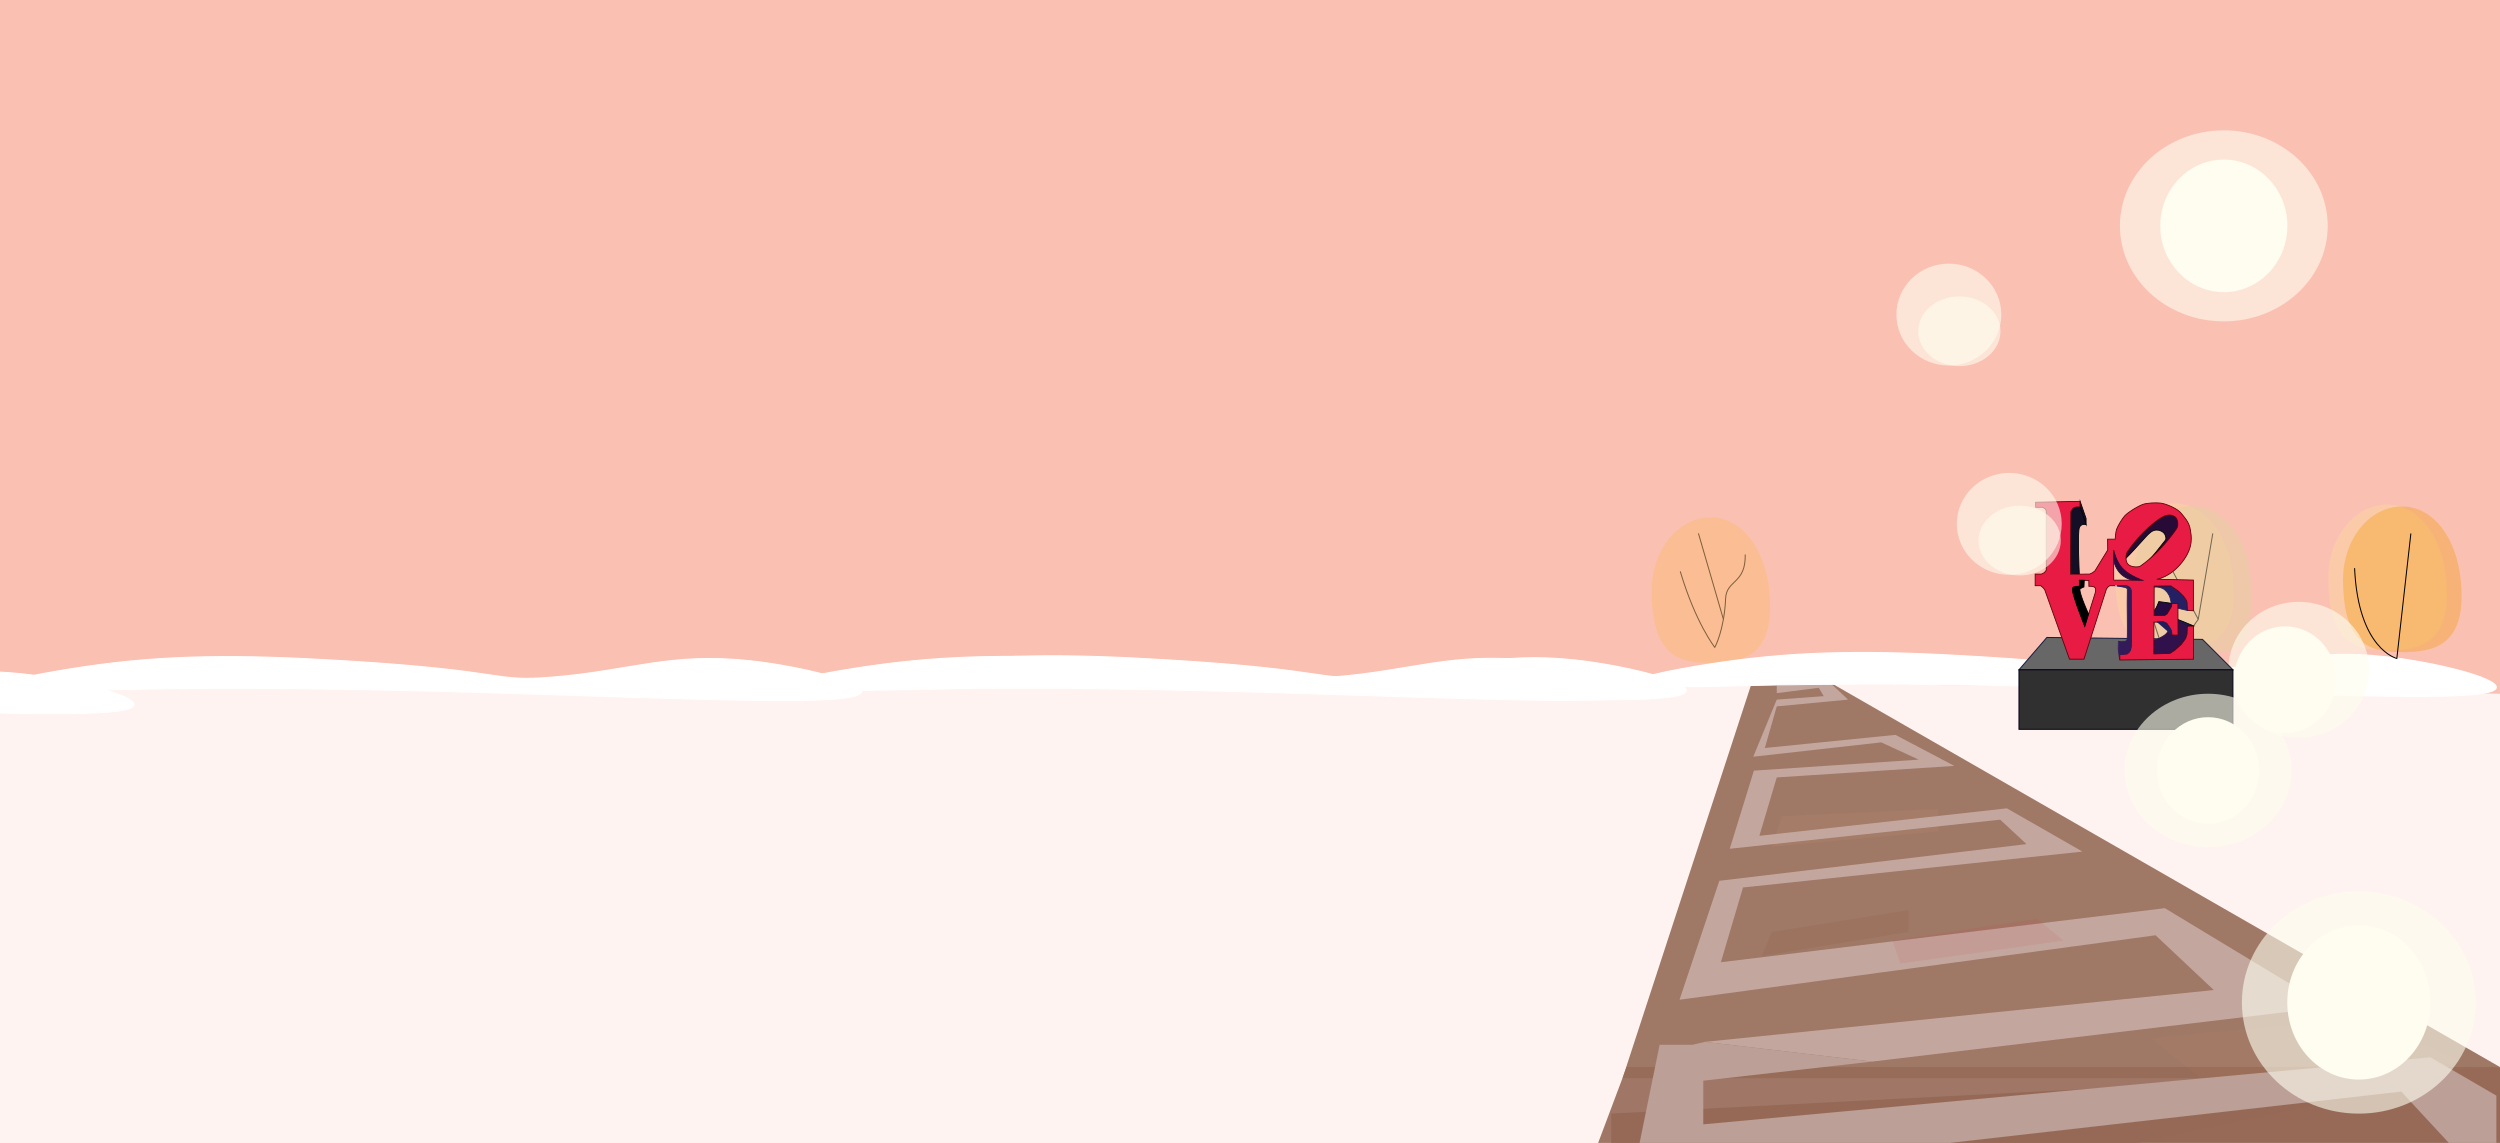 <?xml version="1.0" encoding="utf-8"?>
<!-- Generator: Adobe Illustrator 18.1.1, SVG Export Plug-In . SVG Version: 6.00 Build 0)  -->
<svg version="1.1" xmlns="http://www.w3.org/2000/svg" xmlns:xlink="http://www.w3.org/1999/xlink" x="0px" y="0px"
	 viewBox="0 0 2473.9 1131" enable-background="new 0 0 2473.9 1131" xml:space="preserve">
<g id="Layer_1">
	<g>
		<rect x="-574.1" y="-17.2" fill="#FAC1B3" width="3048" height="1299.2"/>
	</g>
	<path opacity="0.5" fill="#FCD7A1" d="M2209.7,570.3c6.9,65.6-26.1,72.1-58.2,72.1s-58.2-7.8-58.2-72.1c0-39.8,26.1-72.1,58.2-72.1
		S2205.6,530.6,2209.7,570.3z"/>
	<g>
		<path fill="none" stroke="#000000" stroke-miterlimit="10" d="M1662.7,565.4c15.2,51.2,34.2,75.2,34.2,75.2s9.4-17,10.7-48.4
			c0.8-18.5,20.1-14.3,19.4-43.5"/>
		<line fill="none" stroke="#000000" stroke-miterlimit="10" x1="1680.7" y1="527.8" x2="1705.4" y2="612.8"/>
	</g>
	<path opacity="0.8" fill="#FFFFFF" d="M-573.9,685.3c0,0,1.2-18.1,490.3-9.7c255.3,4.3,557.3,5.4,1419.5,0c476.3-3,1143,11,1143,11
		l12.8,593.8l-3065.8,0.1L-573.9,685.3z"/>
	<g>
		<polyline fill="none" stroke="#000000" stroke-miterlimit="10" points="2114.2,562.2 2144.7,656.8 2175.3,612.8 2189.7,527.8 		
			"/>
		<line fill="none" stroke="#000000" stroke-miterlimit="10" x1="2175.3" y1="612.8" x2="2144.7" y2="555.2"/>
	</g>
	<polygon fill="#966A57" points="1594.4,1101.9 2588.6,1050.5 2588.6,1238.2 1594.4,1238.2 	"/>
	<polygon opacity="0.9" fill="#966A57" points="1554,1204.1 1629.6,1233 2473.4,1055.8 1609.7,1055.8 	"/>
	<path opacity="0.5" fill="#FCD7A1" d="M2420.5,571.5c6.9,65.6-26.1,72.1-58.2,72.1c-32.2,0-58.2-7.8-58.2-72.1
		c0-39.8,26.1-72.1,58.2-72.1C2394.4,499.4,2416.4,531.8,2420.5,571.5z"/>
	<g opacity="0.9">
		<g>
			<polygon fill="#966A57" points="1735.1,670.7 1806.9,673 2493.2,1067 1605.6,1067 			"/>
			<polygon opacity="0.1" fill="#C49A6C" points="1763.2,807.6 1753.4,837.9 1917.9,822.7 1917.9,800.5 			"/>
			<polygon fill="#BC9F96" points="1758.2,678.3 1811.2,675.9 1828.8,692.3 1758.2,699 1746.4,740.2 1875.6,727.2 1933.9,757.9 
				1758.2,769.3 1741,827.1 1985.9,799.9 2060.7,842.7 1724.8,878.2 1702.9,952.2 2142.2,898.7 2304,996.5 1852.5,1050.5 1687,1031 
				2190.7,979.7 2133.1,925.5 1662,989.3 1701.4,871.6 2005.4,835.3 1979.3,811.1 1711.7,839.9 1735.6,762.6 1898.7,751.7 
				1861.6,734.6 1735,748.8 1758.2,692.3 1804.7,688.9 1799.8,680.6 1758.2,685.9 			"/>
			<polygon opacity="0.1" fill="#BE1E2D" points="1872.6,930.8 1880.5,953.6 2042.1,930.8 2015.8,909.2 			"/>
			<polygon opacity="0.1" fill="#603913" points="1753.4,922.2 1743.4,946 1888.5,922.2 1888.5,900.6 			"/>
			<polygon opacity="0.2" fill="#A97C50" points="2128.3,1027.3 2214.9,1097.2 2435.9,1050.5 2344.2,1006.8 			"/>
		</g>
		<polygon opacity="0.1" fill="#BE1E2D" points="1758.3,664.4 1759.8,672.5 1791.1,664.4 1786,656.7 		"/>
	</g>
	<path opacity="0.5" fill="#FCBD77" d="M1750.8,584c6.9,65.6-26.1,72.1-58.2,72.1c-32.2,0-58.2-7.8-58.2-72.1
		c0-39.8,26.1-72.1,58.2-72.1C1724.7,511.9,1746.7,544.3,1750.8,584z"/>
	<path opacity="0.5" fill="#E5CFA1" d="M2227.1,572.9c6.1,84.2-26.1,72.1-58.2,72.1c-32.2,0-58.2,13.5-58.2-72.1
		c0-39.8,26.1-72.1,58.2-72.1C2201,500.7,2224.2,533.1,2227.1,572.9z"/>
	<path fill="#FFFFFF" stroke="#FFFFFF" stroke-miterlimit="10" d="M1617.7,674.9c0.6,6.7,82.7,4.3,109.7,3.6
		c339.2-8.8,740.7,26.4,742.9,1.8c0.9-9.7-60.7-25.1-109.7-30.5c-79.7-8.7-118.3,9.7-196.1,16.1c-60.6,5-40-6-205.1-16.1
		c-107.1-6.6-178.1-5.8-255.4,5.4C1671.4,659.9,1617.2,669.5,1617.7,674.9z"/>
	<path fill="#FFFFFF" stroke="#FFFFFF" stroke-miterlimit="10" d="M773.8,678.8c0.6,6.7,82.7,4.3,109.7,3.6
		c339.2-8.8,740.7,26.4,742.9,1.8c0.9-9.7-60.7-25.1-109.7-30.5c-79.7-8.7-118.3,9.7-196.1,16.1c-60.6,5-40-6-205.1-16.1
		c-107.1-6.6-178.1-5.8-255.4,5.4C827.6,663.8,773.3,673.3,773.8,678.8z"/>
	<path fill="#FFFFFF" stroke="#FFFFFF" stroke-miterlimit="10" d="M816,678.2c0.6,6.7,82.7,4.3,109.7,3.6
		c339.2-8.8,740.7,26.4,742.9,1.8c0.9-9.7-60.7-25.1-109.7-30.5c-79.7-8.7-118.3,9.7-196.1,16.1c-60.6,5-40-6-205.1-16.1
		c-107.1-6.6-178.1-5.8-255.4,5.4C869.8,663.2,815.5,672.7,816,678.2z"/>
	<path fill="#FFFFFF" stroke="#FFFFFF" stroke-miterlimit="10" d="M0,679c0.6,6.7,82.7,4.3,109.7,3.6
		c339.2-8.8,740.7,26.4,742.9,1.8c0.9-9.7-60.7-25.1-109.7-30.5c-79.7-8.7-118.3,9.7-196.1,16.1c-60.6,5-40-6-205.1-16.1
		c-107.1-6.6-178.1-5.8-255.4,5.4C53.8,664-0.5,673.5,0,679z"/>
	<path fill="#FFFFFF" stroke="#FFFFFF" stroke-miterlimit="10" d="M-720,692c0.6,6.7,82.7,4.3,109.7,3.6
		c339.2-8.8,740.7,26.4,742.9,1.8c0.9-9.7-60.7-25.1-109.7-30.5c-79.7-8.7-118.3,9.7-196.1,16.1c-60.6,5-40-6-205.1-16.1
		c-107.1-6.6-178.1-5.8-255.4,5.4C-666.3,677-720.5,686.5-720,692z"/>
	<path opacity="0.4" fill="#F29D1F" d="M2435,573.3c6.9,65.6-26.1,72.1-58.2,72.1c-32.2,0-58.2-7.8-58.2-72.1
		c0-39.8,26.1-72.1,58.2-72.1C2408.9,501.1,2430.9,533.6,2435,573.3z"/>
	<path fill="none" stroke="#000000" stroke-miterlimit="10" d="M2330,562.2c3.6,80.3,41.8,89.4,41.8,89.4l13.9-123.7"/>
	<polygon fill="#BC9F96" points="1674.7,1033.9 1642.3,1033.9 1615.2,1166.7 2376.2,1080.2 2428.1,1136.2 1615,1239.2 
		1615.1,1257.8 2140.6,1257.7 2470.3,1182.5 2470.3,1084.2 2405,1046.2 1685.5,1112.6 1685.5,1069.4 1852.5,1050.5 1687,1031 	"/>
	<ellipse fill="#FEFDEF" cx="2261.3" cy="672.5" rx="50.5" ry="52.7"/>
	<ellipse opacity="0.6" fill="#FEFDEF" cx="2274.7" cy="662.8" rx="69.6" ry="67.2"/>
	<ellipse fill="#FEFDEF" cx="2334.2" cy="992" rx="70.8" ry="76.3"/>
	<ellipse opacity="0.6" fill="#FEFDEF" cx="2334.2" cy="992" rx="115.7" ry="110"/>
	<g>
		<polygon fill="#666766" stroke="#161C40" stroke-miterlimit="10" points="2209.6,662.8 1997.9,662.8 2025.5,630.8 2179.5,632.7 		
			"/>
		<rect x="1997.9" y="662.8" fill="#303030" stroke="#040018" stroke-miterlimit="10" width="211.7" height="58.9"/>
		<g>
			<path fill="#280A37" stroke="#000000" stroke-width="0.845" stroke-miterlimit="10" d="M2154.4,523.5
				c-5.6,8.3-16.1,20.9-27.7,30.8c3.1-3.2,11-13.3,16.2-19.9c0.7-0.8,0.5-3.2-0.5-5.3c-1.5-3.1-5.3-4.6-8.1-4.6
				c-4.6-0.1-7.9,3.5-11.3,7.2c-7.4,8.2-13.9,15.5-19.2,20.7c0-2.6,0.6-5,1.3-6c9.8-14.7,23.5-27.2,32-33.2c8-5.6,12.1-3.8,15.6-1.7
				C2155.3,513.1,2156.9,519.7,2154.4,523.5z"/>
			<path fill="#252064" stroke="#252064" stroke-width="0.845" stroke-miterlimit="10" d="M2164.6,604.1l-15.4-3.6l-0.1-0.4
				c-0.3-1.6-1.1-8.1-2.6-10.9c-1.1-2-3-5.3-6.9-7.1c-3.1-1.4-6.5-1.3-8.2-1.1l-0.1-1.4l16.9,0.3l7.2,5l4.6,4.3l3.3,4.5l0.9,2.6
				L2164.6,604.1"/>
			<g>
				<polygon fill="#1B0E35" stroke="#000000" stroke-width="0.845" stroke-miterlimit="10" points="2064.3,513.1 2064.3,518.7 
					2058.5,501.5 2058.5,496.4 				"/>
				<path fill="#140F26" stroke="#000000" stroke-width="0.845" stroke-miterlimit="10" d="M2057.5,568.1l-8.5-0.2l0.3-61.6
					c0,0,0.6-2.2,2-3.2c1.3-0.9,2.8-1.5,2.8-1.5s2.2-0.3,4.2-0.1l5.9,17.6c-0.8-0.3-2.7-0.3-4,0.2c0,0-1.4,0.6-2.4,2.4
					c-2.2,4.1-0.3,44.5-0.2,46.3"/>
			</g>
			<polygon fill="#1F1955" stroke="#000000" stroke-width="0.845" stroke-miterlimit="10" points="2170.5,619.3 2164.4,619.6 
				2149.2,613.1 2152.5,611.9 			"/>
			<path fill="#270C43" stroke="#000000" stroke-width="0.845" stroke-miterlimit="10" d="M2149.4,597.1c-0.1,1.3-0.3,3-0.3,3
				s-3.9,6.7-4.7,7.4c-0.5,0.4-2.4,1.6-2.4,1.6l-10.7,0.1l0-4.5v-0.6c1.8,0.2,5-8.8,5-8.8L2149.4,597.1"/>
			<g>
				<path fill="#30114B" stroke="#30114B" stroke-width="0.845" stroke-miterlimit="10" d="M2130.6,633.6c2.4-0.3,4.3-0.7,10.7-4.6
					c5.3-3.3,6.7-9.8,7.1-16.3l16.1,7c0.8,7.3-0.4,7.3-1.3,10.9c-1.1,4.2-3.6,5.8-6.1,8.4c-3.3,3.4-8.1,7.6-9.7,7.6
					c-4.2,0-17,0.7-17,0.7v-13.5"/>
			</g>
			<path fill="#E81B45" stroke="#5D0006" stroke-width="0.845" stroke-miterlimit="10" d="M2148.2,579.8l7.2,5l5,4.8l2.9,4l0.9,2.6
				l0.4,7.8l5.9,0.4v-30.4l-36.2-0.8c0,0,13.3-1.7,25.2-17.1c11.7-15,8.8-26.2,8.1-31.3c-1.2-8.7-6.6-13.4-9.2-16.9
				c-3.5-4.6-15-9.5-20.7-10.1c-4.3-0.5-13.1-0.1-17.1,1.3c-5,1.8-14.3,7.4-17.9,11.2c-2.8,3-6.9,9.9-8.3,13.7
				c-0.8,2.2-1.3,9.5-1.3,9.5l-7.5,0l0.1,10.8L2073,565l-2.6,1.9l-2.6,1.2l-18.9,0.1l0.3-62l2.3-3.3l2.6-1.2l4.2-0.1v-5.5l-43.9,0.9
				l0,0.9l0,4.1h7.1l2.2,1.5l1.2,1.9v58.9l-2,2.4l-2.7,1.4h-6.3v11.5h5.5l2.6,2.2l1.4,1.9l24.5,68.6h14.3l22.3-69.6l2-2.4l1.4-0.7
				h16.9l1.9,1.2l1.4,1.4l0.7,1.3V640l-0.7,2.9l-1,2.3l-2.3,2l-7.1,0.1v5.8l72.9-0.8v-32.7l-6.1,0.1l-0.3,7.9l-1.4,4.2l-4.3,5.9
				l-6.5,5.8l-4.6,3l-16,0.6v-31.4l9.4-0.3l3.2,1.4l2.2,3.5c0,0,1.2,1.7,1.6,2.3c1.7,2.4,1.4,5.8,1.4,5.8l6.1,0.1l-0.1-31.3l-6-0.1
				l-0.3,3l-4.3,7.2l-2.3,1.7l-10.7,0.1l0.1-29.1L2148.2,579.8z M2072.9,588.1l-9.9,31.7l-11.2-31.4c0,0.1-2.4-5.3-0.1-7.3
				c1.6-1.3,6-0.9,6-0.9l-0.1-6l9.4,0.2l0.1,5.8c0,0,4.5-0.5,6.1,1.4C2074.7,583.2,2072.9,588.1,2072.9,588.1z M2091.6,574.2v-29.7
				c0,0,2.2,11.2,8.6,17.8c8.2,8.3,19.3,11.8,19.3,11.8H2091.6z M2126.1,554c-2.7,2.2-5.4,4.4-8.1,6.2c-1.7,1.2-9.1,1.4-12.3-1.9
				c-1.4-1.5-1.9-3.8-1.9-6.1c0-2.6,0.6-5,1.3-6c9.8-14.7,22.6-26.3,31.1-32.3c8-5.6,12.4-4.7,15.8-2.7c2.7,1.6,4.4,8.2,1.8,12
				C2148.2,531.6,2137.8,544.2,2126.1,554z"/>
			<path stroke="#000000" stroke-width="0.845" stroke-miterlimit="10" d="M2063,619.8l3.7-12.3c0,0-8.2-17.9-8.6-24
				c-0.1-1.2,4.1-2.7,4.1-2.7l0.3-6.6l-4.8,0l0.1,6c0,0-4.5-0.2-6.5,1.2C2048.1,583.6,2063,619.8,2063,619.8z"/>
			<path fill="#2E0A3D" stroke="#2E0A3D" stroke-width="0.845" stroke-miterlimit="10" d="M2091.6,554.3l-0.1-9.8
				c0,0,2.1,11.9,10.4,19.7c5.6,5.3,17.6,9.9,17.6,9.9l-10.4-0.2c0,0-7.1-1.8-11.7-7.3C2092.5,561,2091.6,554.3,2091.6,554.3z"/>
			<g>
				
					<line fill="#DDF2F7" stroke="#FFFFFF" stroke-width="0.845" stroke-miterlimit="10" x1="2097.6" y1="647.1" x2="2096.3" y2="634.8"/>
				<path fill="#DDF2F7" stroke="#FFFFFF" stroke-width="0.845" stroke-miterlimit="10" d="M2094.7,579.9c-0.6-0.1-1.2-0.2-1.8-0.3
					"/>
				<path fill="#331A58" stroke="#331A58" stroke-width="0.845" stroke-miterlimit="10" d="M2108.8,640.9c-0.3,1.7-0.3,3.3-2.9,5.1
					c-2.4,1.7-6.8,2-8.5,1.4l0.1,5.6l-1.4-11.2l0.2-7.1c0,0,4.7,0.9,7.3-0.3c1.1-0.5,1-0.5,1.2-1c0.9-3.7-0.2-33.7,0.3-50.1
					c0.1-2-3.3-2.3-10.4-3.4c2.5-0.2,8.4-0.5,12.1,0.9c0.8,0.3,2,2.9,2.2,2.9C2108.7,600.3,2109.9,635.1,2108.8,640.9z"/>
				<path fill="#DDF2F7" stroke="#FFFFFF" stroke-width="0.845" stroke-miterlimit="10" d="M2094.7,579.9c-0.7,0.1-1.2,0.1-1.2,0.1
					"/>
				<path fill="#DDF2F7" stroke="#FFFFFF" stroke-width="0.845" stroke-miterlimit="10" d="M2109,583.6c0,0.1,0,0.1,0,0.1
					C2109,583.6,2109,583.6,2109,583.6z"/>
			</g>
			<path fill="#221D5D" stroke="#221D5D" stroke-width="0.845" stroke-miterlimit="10" d="M2134.3,615.5l6.4-0.2l3.2,1.4
				c0,0,3.8,4.7,4.3,6.6c0.7,2.3,0.8,5,0.8,5"/>
		</g>
	</g>
	<ellipse opacity="0.6" fill="#FEFDEF" cx="1988.3" cy="518.4" rx="51.9" ry="50.4"/>
	<ellipse opacity="0.6" fill="#FEFDEF" cx="1998.6" cy="534.9" rx="40.7" ry="34.5"/>
	<ellipse fill="#FEFDEF" cx="2185" cy="762.4" rx="50.5" ry="52.7"/>
	<ellipse opacity="0.6" fill="#FEFDEF" cx="2185" cy="762.4" rx="82.5" ry="75.9"/>
	<ellipse opacity="0.6" fill="#FEFDEF" cx="1928.5" cy="311.3" rx="51.9" ry="50.4"/>
	<ellipse opacity="0.6" fill="#FEFDEF" cx="1938.9" cy="327.8" rx="40.7" ry="34.5"/>
	<g>
		<ellipse fill="#FEFDEF" cx="2200.6" cy="223.5" rx="62.9" ry="65.6"/>
		<ellipse opacity="0.6" fill="#FEFDEF" cx="2200.6" cy="223.5" rx="102.8" ry="94.5"/>
	</g>
</g>
<g id="spaceship">
</g>
<g id="planets">
</g>
</svg>
